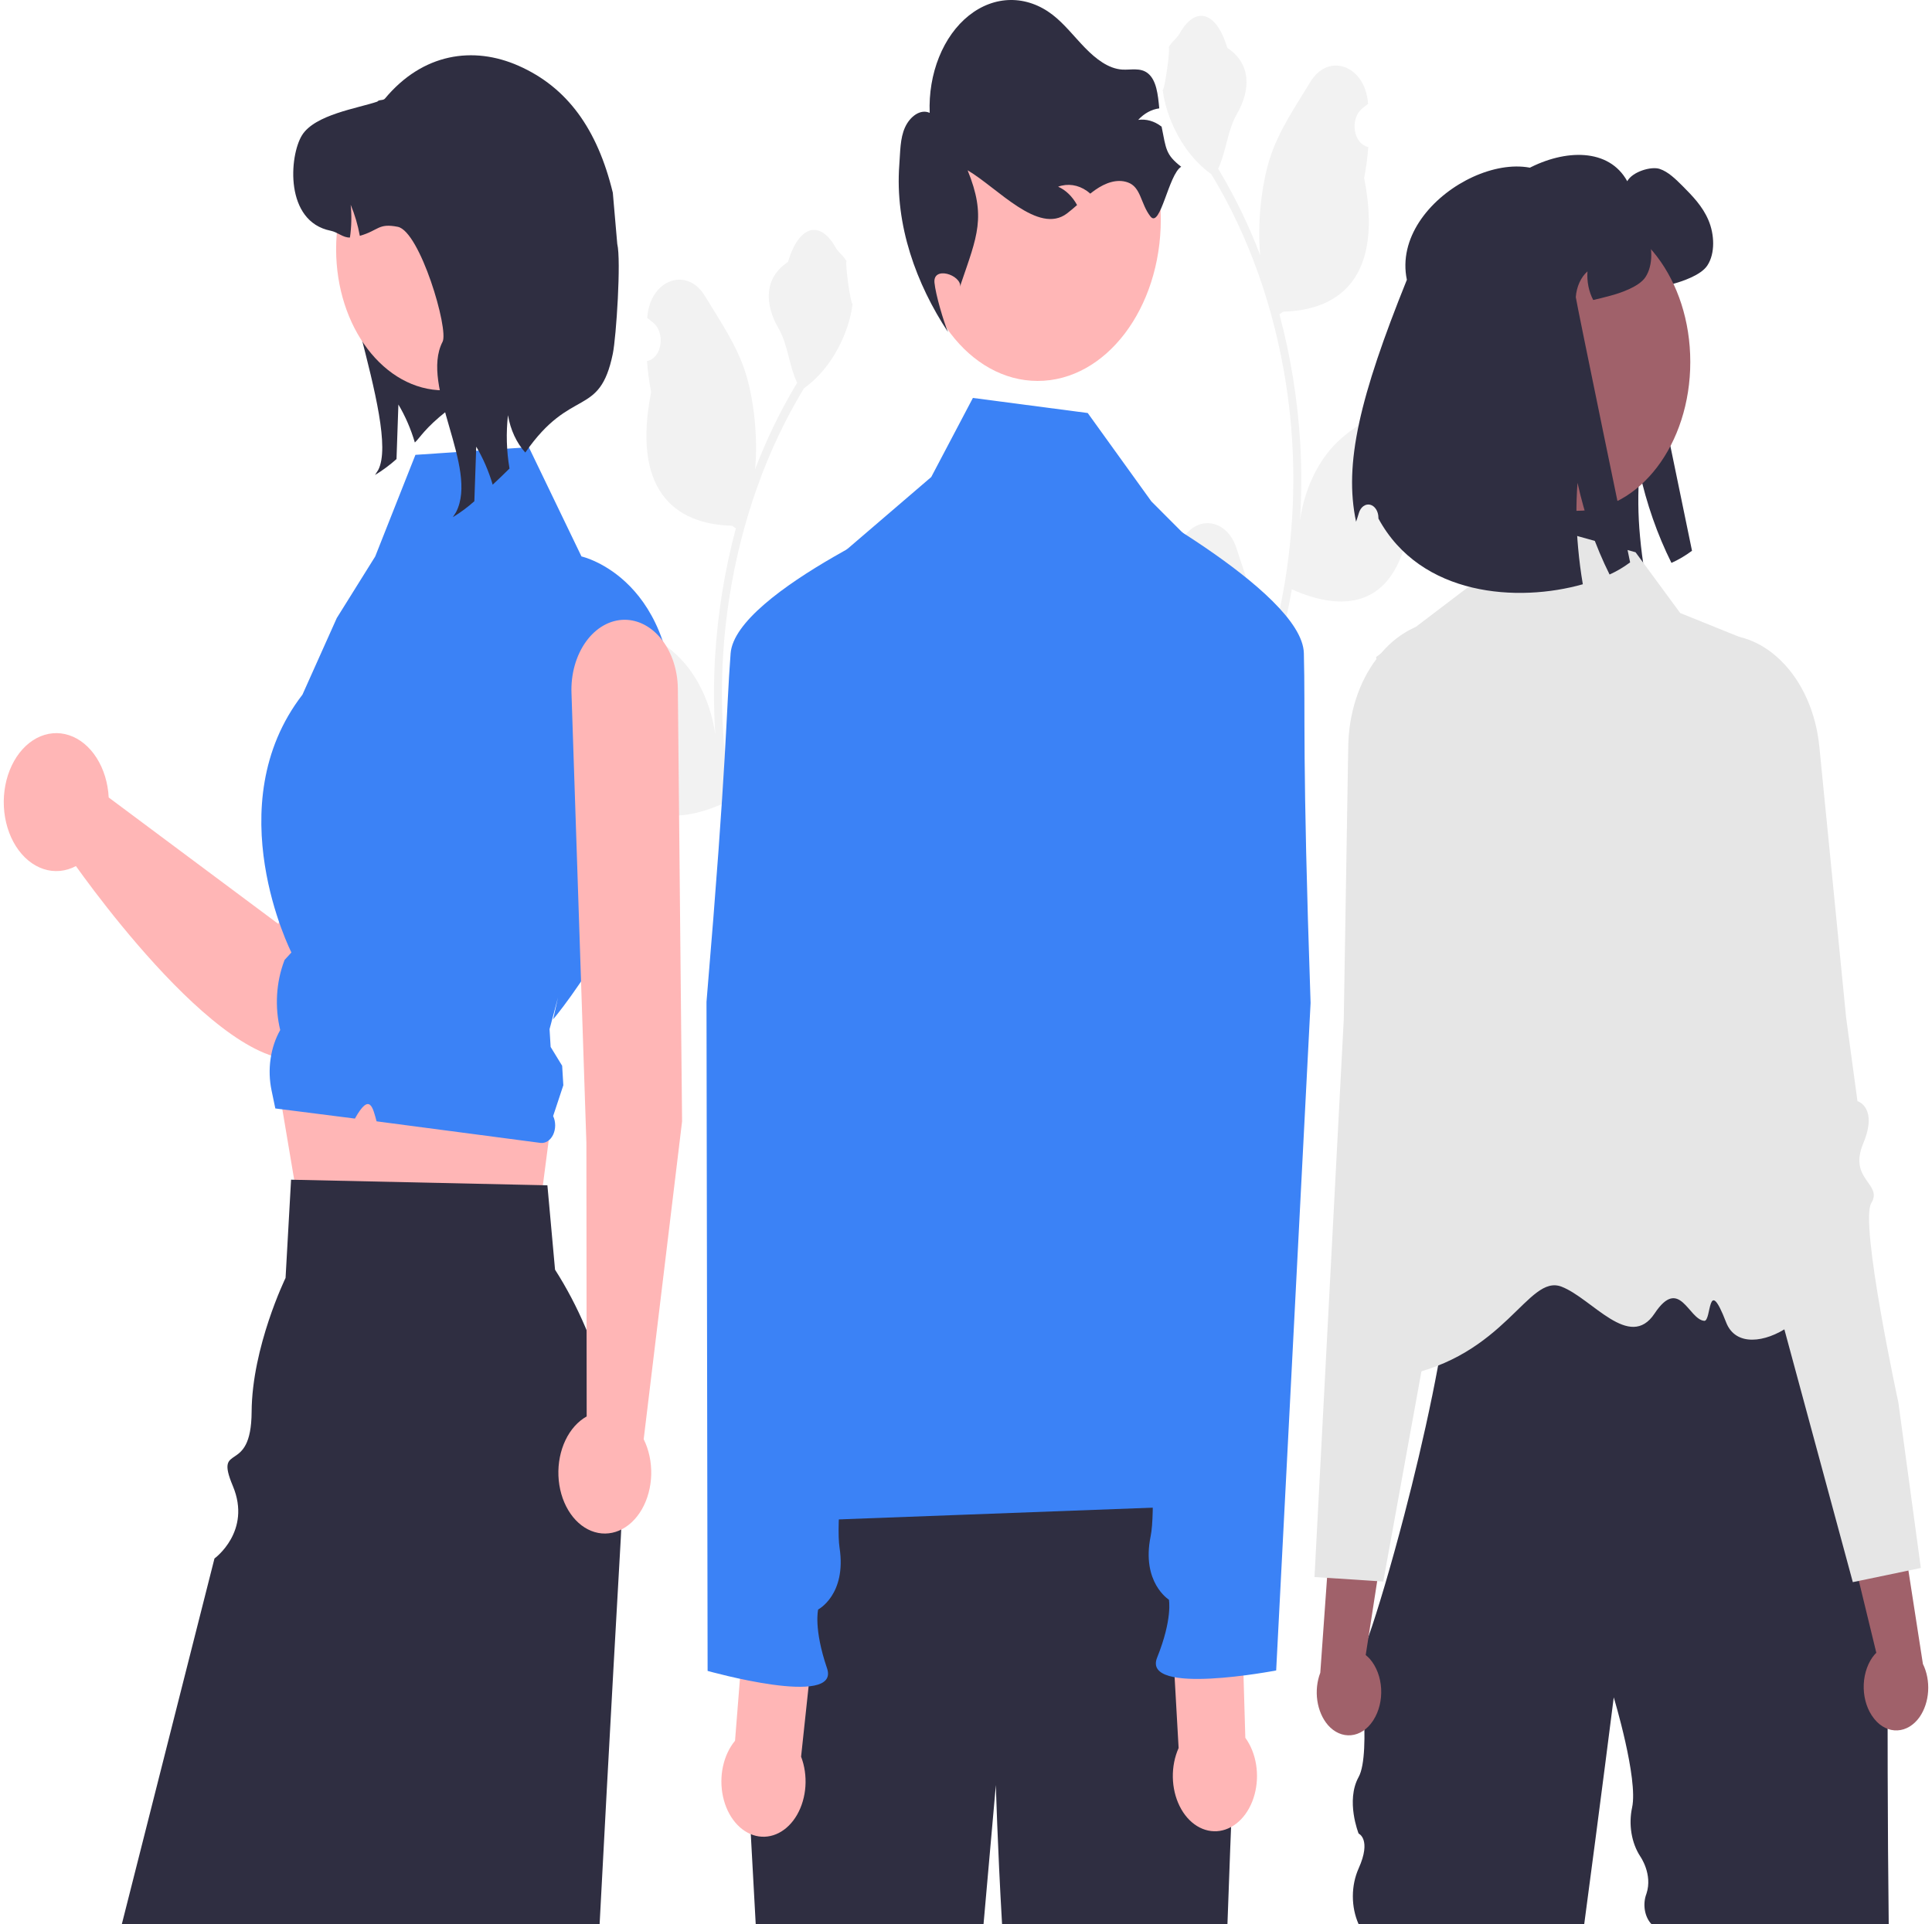 <svg width="257" height="256" viewBox="0 0 257 256" fill="none" xmlns="http://www.w3.org/2000/svg">
<path d="M155.731 77.178C156.05 77.197 156.365 77.087 156.634 76.863C156.904 76.639 157.114 76.312 157.237 75.926C157.36 75.54 157.39 75.113 157.322 74.704C157.254 74.295 157.092 73.923 156.858 73.639C156.819 73.434 156.791 73.287 156.751 73.082C156.765 73.038 156.78 72.993 156.794 72.949C158.225 68.466 163.077 68.497 164.497 72.986C165.757 76.971 167.361 80.963 167.755 85.176C167.929 87.038 167.856 88.926 167.539 90.755C170.498 82.279 172.034 73.066 172.044 63.741C172.045 61.401 171.946 59.063 171.748 56.737C171.584 54.831 171.357 52.938 171.066 51.059C169.48 40.862 166.075 31.305 161.13 23.173C158.737 21.458 156.801 18.821 155.585 15.617C155.144 14.465 154.832 13.236 154.66 11.967C154.93 12.014 155.678 6.614 155.474 6.283C155.85 5.533 156.524 5.16 156.934 4.429C158.978 0.79 161.794 1.426 163.263 6.37C166.403 8.451 166.434 11.902 164.507 15.222C163.281 17.334 163.113 20.191 162.037 22.452C162.148 22.638 162.263 22.818 162.374 23.004C164.396 26.419 166.159 30.087 167.637 33.954C167.219 29.665 167.836 24.498 168.888 21.168C170.086 17.372 172.332 14.176 174.309 10.896C176.684 6.955 181.554 8.675 181.972 13.67C181.977 13.719 181.98 13.767 181.984 13.815C181.691 14.033 181.403 14.264 181.122 14.508C180.769 14.818 180.495 15.261 180.336 15.779C180.178 16.297 180.142 16.866 180.234 17.41C180.326 17.955 180.541 18.451 180.851 18.832C181.162 19.214 181.552 19.464 181.972 19.549L182.015 19.558C181.911 20.948 181.726 22.325 181.462 23.678C183.999 36.56 178.522 41.252 170.703 41.463C170.53 41.579 170.362 41.696 170.19 41.806C171.674 47.332 172.606 53.087 172.96 58.928C173.161 62.374 173.149 65.836 172.925 69.28L172.938 69.158C173.505 65.329 175.06 61.873 177.342 59.376C180.731 55.72 185.518 54.374 189.174 51.435C190.934 50.021 193.189 51.849 192.882 54.528C192.877 54.571 192.872 54.614 192.867 54.657C192.322 54.948 191.792 55.284 191.278 55.662C190.985 55.88 190.697 56.111 190.416 56.355C190.063 56.665 189.789 57.108 189.63 57.626C189.472 58.144 189.437 58.712 189.528 59.257C189.62 59.802 189.836 60.298 190.146 60.679C190.456 61.061 190.846 61.311 191.266 61.396L191.309 61.404C191.34 61.41 191.367 61.416 191.398 61.422C190.467 64.342 189.16 67.029 187.534 69.367C185.948 80.613 179.136 81.68 171.849 78.405H171.845C171.045 82.967 169.887 87.408 168.388 91.656H156.04C155.996 91.476 155.956 91.29 155.917 91.11C157.059 91.204 158.207 91.114 159.333 90.843C158.417 89.366 157.501 87.878 156.585 86.402C156.564 86.374 156.545 86.345 156.527 86.315C156.063 85.559 155.593 84.81 155.129 84.054L155.129 84.053C155.104 81.737 155.306 79.427 155.731 77.178L155.731 77.178Z" fill="#F2F2F2"/>
<path d="M195.376 35.679C193.08 24.686 211.598 15.259 216.461 24.112C217.137 22.853 219.636 22.089 220.783 22.475C221.929 22.861 222.894 23.826 223.834 24.76C225.128 26.065 226.468 27.417 227.262 29.293C228.062 31.162 228.185 33.71 227.109 35.331C226.257 36.621 223.74 37.455 222.458 37.794C221.565 38.034 220.812 38.227 220.165 38.366C219.578 37.254 219.307 35.906 219.401 34.559C218.966 34.945 218.601 35.452 218.332 36.045C218.064 36.638 217.899 37.301 217.849 37.987C217.831 38.273 225.075 73.275 225.075 73.275C224.205 73.925 223.289 74.466 222.341 74.888C220.465 71.123 219.028 67.011 218.078 62.688C217.86 65.579 217.887 68.493 218.16 71.375C218.306 72.992 218.514 74.597 218.784 76.186C210.176 78.626 197.228 77.823 191.596 67.445C191.595 67.402 191.594 67.359 191.593 67.316C191.588 66.906 191.476 66.511 191.274 66.199C191.072 65.886 190.794 65.676 190.487 65.603C190.18 65.53 189.863 65.6 189.591 65.8C189.319 66 189.108 66.318 188.995 66.7C188.858 67.158 188.733 67.554 188.62 67.87C186.98 60.163 189.103 51.245 195.376 35.679Z" fill="#2F2E41"/>
<path d="M180.728 219.977V220.337C180.717 220.217 180.717 220.096 180.728 219.977Z" fill="#2F2E41"/>
<path d="M189.158 157.765C189.377 157.687 189.6 157.63 189.825 157.595C189.566 157.65 189.344 157.707 189.158 157.765Z" fill="#2F2E41"/>
<path d="M188.963 157.83C189.022 157.808 189.088 157.786 189.158 157.765C189.093 157.787 189.03 157.803 188.963 157.83Z" fill="#2F2E41"/>
<path d="M251.243 255.999H219.69C219.24 255.527 218.927 254.866 218.804 254.127C218.681 253.388 218.756 252.616 219.015 251.941C219.877 249.345 218.188 246.972 218.188 246.972C217.614 246.09 217.216 245.036 217.027 243.903C216.838 242.77 216.866 241.593 217.106 240.477C217.942 236.643 214.666 225.82 214.666 225.82C214.666 225.82 212.9 239.795 210.736 255.999H180.728C180.225 254.874 179.96 253.594 179.96 252.29C179.96 250.986 180.225 249.706 180.728 248.581C182.477 244.687 180.728 243.94 180.728 243.94C180.728 243.94 178.979 239.583 180.728 236.419C182.477 233.255 180.728 220.337 180.728 220.337C180.794 220.908 181.292 219.87 182.059 217.692C183.227 214.379 185.012 208.422 186.815 201.506C188.104 196.569 189.403 191.138 190.489 185.828H190.492C190.776 184.433 191.046 183.051 191.301 181.681C191.799 178.995 192.226 176.385 192.55 173.934C193.254 168.655 193.486 164.12 192.946 161.171C192.498 158.716 191.517 157.363 189.825 157.595C190.732 157.398 192.06 157.211 193.697 157.034C193.992 157.003 194.298 156.972 194.614 156.937C206.824 155.726 233.02 155.03 233.02 155.03L241.044 173.899L251.206 197.802C251.206 197.802 250.929 229.867 251.243 255.999Z" fill="#2F2E41"/>
<path d="M217.565 73.473L199.079 68.323L195.408 78.026L183.048 87.424C183.048 87.424 191.015 130.205 190.97 136.222C190.854 151.498 172.242 185.743 186.3 183.109C200.359 180.474 203.215 169.439 207.728 171.184C211.799 172.758 216.769 179.758 220.096 174.752C223.423 169.745 224.595 175.526 226.699 175.726C227.699 175.821 227.097 169.404 229.613 175.926C232.128 182.447 245.469 173.669 240.947 167.731C233.417 157.842 231.887 84.944 231.887 84.944L223.504 81.557L217.565 73.473Z" fill="#E6E6E6"/>
<path d="M182.698 228.838C183.441 227.675 183.809 226.177 183.723 224.663C183.638 223.149 183.106 221.739 182.241 220.732C182.063 220.531 181.872 220.35 181.671 220.19L184.762 200.269L177.616 194.653L175.629 222.543C175.189 223.69 175.051 224.995 175.235 226.255C175.42 227.515 175.917 228.66 176.649 229.51C177.069 229.989 177.557 230.354 178.084 230.586C178.612 230.817 179.169 230.909 179.724 230.857C180.278 230.806 180.82 230.611 181.317 230.285C181.815 229.958 182.259 229.506 182.623 228.955C182.648 228.916 182.673 228.877 182.698 228.838Z" fill="#A0616A"/>
<path d="M204.884 123.833C204.839 123.193 204.217 122.902 203.355 122.501C202.49 122.15 201.667 121.639 200.912 120.981C199.003 119.171 199.755 117.277 200.793 114.66C200.996 114.151 201.207 113.622 201.405 113.071C201.992 111.441 201.057 104.715 198.618 93.077C197.867 89.494 197.87 86.964 197.351 85.285C196.834 83.606 195.798 82.778 192.975 82.605C189.562 82.379 186.221 83.939 183.683 86.943C183.615 87.022 183.543 87.109 183.475 87.192C183.346 87.351 183.219 87.514 183.095 87.68C180.748 90.781 179.405 94.954 179.347 99.325L179.334 100.069L178.751 135.627L177.114 166.83L174.858 209.813L176.529 209.921L183.198 210.357L184.007 210.409L185.926 199.837L188.235 187.115L189.084 182.442L191.717 167.945L192.946 161.171L193.697 157.034L194.003 155.345L195.495 147.134C195.529 146.961 198.961 129.178 202.918 126.205C204.394 125.097 204.926 124.453 204.884 123.833Z" fill="#E6E6E6"/>
<path d="M249.277 228.626C248.443 227.575 247.955 226.137 247.916 224.62C247.877 223.103 248.29 221.626 249.068 220.503C249.229 220.278 249.404 220.071 249.591 219.883L244.888 200.514L251.533 193.922L255.79 221.371C256.321 222.449 256.565 223.727 256.485 225.006C256.405 226.285 256.004 227.493 255.346 228.442C254.967 228.977 254.512 229.409 254.007 229.713C253.501 230.017 252.955 230.188 252.399 230.214C251.843 230.241 251.289 230.124 250.768 229.87C250.246 229.615 249.768 229.229 249.361 228.732C249.332 228.697 249.304 228.662 249.277 228.626Z" fill="#A0616A"/>
<path d="M252.527 186.596C252.527 186.596 247.345 162.651 248.925 160.059C250.506 157.466 245.838 156.96 247.85 152.132C249.861 147.305 247.085 146.497 247.085 146.497L245.578 135.397L242.885 108.133L242.803 107.322L242.02 99.39C241.801 97.124 241.236 94.94 240.36 92.968C239.484 90.995 238.313 89.275 236.919 87.91C236.848 87.838 236.775 87.769 236.703 87.701C236.371 87.387 236.032 87.097 235.686 86.829C233.101 84.826 230.065 84.069 227.1 84.688C221.514 85.83 223.253 88.566 222.347 95.894C220.874 107.81 220.492 114.628 221.21 116.168C221.452 116.687 221.706 117.183 221.948 117.659C223.196 120.118 224.097 121.892 222.347 123.965C221.649 124.723 220.873 125.346 220.042 125.817C219.22 126.34 218.624 126.716 218.632 127.359C218.641 127.982 219.223 128.544 220.78 129.436C222.667 130.521 224.694 134.621 226.354 138.809C227.671 142.185 228.845 145.654 229.872 149.199L244.14 201.896L246.467 210.49L247.27 210.323L253.862 208.95L255.515 208.607L252.527 186.596Z" fill="#E6E6E6"/>
<path d="M209.766 67.959C218.095 67.959 224.847 59.092 224.847 48.153C224.847 37.215 218.095 28.347 209.766 28.347C201.436 28.347 194.684 37.215 194.684 48.153C194.684 59.092 201.436 67.959 209.766 67.959Z" fill="#A0616A"/>
<path d="M187.145 37.223C184.849 26.23 203.367 16.803 208.229 25.656C208.906 24.398 211.405 23.633 212.551 24.019C213.698 24.405 214.662 25.37 215.603 26.305C216.896 27.61 218.237 28.961 219.031 30.837C219.83 32.706 219.954 35.254 218.878 36.875C218.025 38.165 215.509 38.999 214.227 39.339C213.333 39.578 212.58 39.771 211.934 39.91C211.346 38.798 211.076 37.451 211.169 36.103C210.734 36.489 210.369 36.996 210.101 37.589C209.832 38.182 209.667 38.845 209.617 39.532C209.599 39.817 216.843 74.819 216.843 74.819C215.973 75.469 215.057 76.01 214.109 76.433C212.233 72.668 210.796 68.556 209.846 64.233C209.628 67.123 209.656 70.037 209.929 72.919C210.074 74.536 210.282 76.141 210.552 77.73C201.944 80.17 188.997 79.367 183.364 68.989C183.363 68.946 183.362 68.903 183.361 68.86C183.357 68.451 183.244 68.056 183.042 67.743C182.841 67.431 182.562 67.22 182.255 67.147C181.948 67.075 181.632 67.144 181.359 67.344C181.087 67.544 180.877 67.863 180.763 68.245C180.627 68.702 180.501 69.099 180.389 69.414C178.748 61.708 180.871 52.789 187.145 37.223Z" fill="#2F2E41"/>
<path d="M112.348 105.661C112.029 105.68 111.714 105.571 111.444 105.347C111.175 105.123 110.964 104.795 110.841 104.409C110.718 104.023 110.689 103.596 110.757 103.187C110.824 102.778 110.986 102.406 111.221 102.122C111.26 101.917 111.288 101.77 111.327 101.566C111.313 101.521 111.299 101.476 111.285 101.432C109.853 96.949 105.001 96.98 103.582 101.47C102.322 105.454 100.718 109.446 100.323 113.659C100.149 115.521 100.223 117.409 100.54 119.239C97.581 110.762 96.044 101.549 96.034 92.224C96.034 89.884 96.133 87.546 96.331 85.221C96.495 83.314 96.722 81.421 97.013 79.542C98.599 69.346 102.004 59.789 106.948 51.656C109.342 49.941 111.277 47.304 112.494 44.1C112.935 42.949 113.246 41.719 113.419 40.45C113.149 40.497 112.401 35.097 112.605 34.766C112.228 34.016 111.555 33.644 111.144 32.912C109.101 29.273 106.285 29.909 104.815 34.853C101.675 36.934 101.645 40.386 103.572 43.705C104.797 45.817 104.966 48.674 106.041 50.935C105.931 51.121 105.815 51.301 105.705 51.487C103.682 54.903 101.919 58.57 100.442 62.437C100.86 58.148 100.242 52.981 99.19 49.651C97.992 45.856 95.747 42.66 93.77 39.379C91.395 35.438 86.525 37.158 86.106 42.153C86.102 42.202 86.098 42.25 86.094 42.298C86.388 42.516 86.675 42.747 86.957 42.991C87.31 43.301 87.584 43.744 87.742 44.262C87.901 44.78 87.936 45.349 87.844 45.894C87.752 46.438 87.537 46.934 87.227 47.316C86.917 47.697 86.526 47.947 86.106 48.032L86.063 48.041C86.168 49.431 86.353 50.808 86.617 52.162C84.08 65.044 89.556 69.736 97.376 69.947C97.548 70.063 97.716 70.179 97.889 70.289C96.404 75.815 95.473 81.571 95.118 87.412C94.918 90.858 94.93 94.32 95.154 97.763L95.141 97.641C94.574 93.812 93.019 90.357 90.737 87.859C87.348 84.203 82.56 82.857 78.904 79.919C77.144 78.504 74.889 80.332 75.196 83.011C75.201 83.054 75.206 83.097 75.211 83.14C75.756 83.431 76.287 83.767 76.8 84.145C77.094 84.363 77.381 84.594 77.663 84.838C78.016 85.148 78.29 85.591 78.448 86.109C78.606 86.627 78.642 87.196 78.55 87.74C78.458 88.285 78.243 88.781 77.933 89.163C77.623 89.544 77.232 89.794 76.812 89.879L76.769 89.888C76.738 89.894 76.712 89.899 76.681 89.905C77.612 92.825 78.919 95.513 80.544 97.85C82.13 109.096 88.942 110.163 96.229 106.888H96.234C97.033 111.45 98.192 115.891 99.69 120.139H112.038C112.082 119.959 112.122 119.773 112.162 119.593C111.019 119.687 109.872 119.598 108.745 119.326C109.661 117.849 110.578 116.362 111.494 114.885C111.514 114.858 111.533 114.829 111.551 114.798C112.016 114.043 112.485 113.293 112.95 112.537L112.95 112.536C112.975 110.22 112.772 107.91 112.348 105.662L112.348 105.661Z" fill="#F2F2F2"/>
<path d="M54.731 24.112C54.451 24.97 45.81 24.878 45.414 25.642C42.363 31.538 53.362 56.624 50.311 62.528L49.886 63.193C50.882 62.591 51.838 61.882 52.745 61.075C52.827 58.658 52.908 56.234 52.996 53.818C53.91 55.353 54.647 57.056 55.185 58.872C55.896 58.215 56.478 56.996 59.523 54.598C60.756 52.819 62.178 51.283 63.743 50.036L54.731 24.112Z" fill="#2F2E41"/>
<path d="M61.006 72.434C60.053 71.618 58.965 71.113 57.833 70.96C56.701 70.807 55.557 71.01 54.497 71.554C53.437 72.098 52.491 72.965 51.737 74.085C50.983 75.205 50.444 76.545 50.164 77.993L37.032 122.926L14.46 106.098C14.361 104.163 13.798 102.32 12.852 100.832C11.906 99.344 10.625 98.287 9.193 97.814C7.762 97.341 6.253 97.476 4.883 98.198C3.513 98.921 2.353 100.195 1.568 101.837C0.784 103.48 0.416 105.406 0.516 107.34C0.617 109.274 1.182 111.117 2.129 112.604C3.077 114.09 4.358 115.145 5.79 115.616C7.222 116.087 8.731 115.95 10.101 115.225C14.854 121.888 35.462 149.203 43.993 138.531C51.164 129.559 61.513 94.791 64.004 82.785C64.403 80.865 64.328 78.828 63.789 76.968C63.25 75.108 62.276 73.52 61.006 72.434Z" fill="#FFB6B6"/>
<path d="M36.349 140.414L40.493 165.01L70.794 168.61L73.579 147.193L36.349 140.414Z" fill="#FFB6B6"/>
<path d="M82.635 203.489C82.621 203.841 82.605 204.19 82.585 204.543C82.295 209.639 81.963 215.518 81.603 221.959C81.035 232.181 80.401 243.821 79.762 255.998H16.204L28.53 207.343C28.53 207.343 33.507 203.745 30.974 197.7C28.439 191.654 33.425 196.472 33.472 187.838C33.518 179.205 37.986 170.02 37.986 170.02L38.719 156.948L39.138 156.959L72.213 157.682L72.817 157.697L73.833 168.919C80.001 178.558 83.148 190.916 82.635 203.489Z" fill="#2F2E41"/>
<path d="M55.261 60.514L70.344 59.493L77.349 74.03C77.349 74.03 90.53 76.924 89.617 97.321C88.703 117.719 73.579 135.618 73.579 135.618L74.226 132.707L73.103 136.92L73.247 139.286L74.779 141.791L74.936 144.382L73.579 148.481C73.756 148.853 73.849 149.282 73.85 149.72C73.85 150.157 73.757 150.587 73.581 150.958C73.404 151.33 73.153 151.63 72.853 151.823C72.554 152.016 72.22 152.096 71.888 152.052L50.095 149.184C49.599 147.391 49.2 145.247 47.212 148.817L45.159 148.556L36.624 147.47L36.122 145.067C35.837 143.701 35.792 142.269 35.992 140.877C36.192 139.486 36.631 138.173 37.275 137.038C36.534 133.989 36.728 130.681 37.816 127.818L37.857 127.711L38.764 126.719C38.764 126.719 28.849 107.157 40.231 92.423L44.799 82.225L49.911 74.035L55.261 60.514Z" fill="#3B82F6"/>
<path d="M59.015 51.932C66.914 51.932 73.317 43.523 73.317 33.15C73.317 22.777 66.914 14.367 59.015 14.367C51.116 14.367 44.712 22.777 44.712 33.15C44.712 43.523 51.116 51.932 59.015 51.932Z" fill="#FFB6B6"/>
<path d="M69.878 60.207C68.713 58.929 67.902 57.182 67.572 55.237C67.307 57.599 67.376 60.004 67.776 62.333C67.001 63.098 66.25 63.825 65.539 64.482C65.001 62.666 64.264 60.963 63.35 59.427C63.263 61.844 63.181 64.268 63.099 66.685C62.192 67.492 61.236 68.201 60.24 68.803L60.665 68.138C63.717 62.234 55.82 51.367 58.872 45.471C59.728 43.819 55.861 30.765 52.914 30.176C50.294 29.656 50.405 30.651 47.866 31.377C47.602 29.933 47.193 28.542 46.649 27.24C46.794 28.69 46.76 30.162 46.55 31.599C45.647 31.645 44.937 30.889 43.976 30.696C37.844 29.465 38.467 20.755 40.173 17.994C41.885 15.241 47.569 14.415 50.189 13.521C50.428 13.215 50.97 13.406 51.208 13.115C56.23 7.08 62.947 6.08 68.991 8.755C75.437 11.608 79.456 17.13 81.519 25.642L82.11 32.453C82.641 34.644 81.973 44.834 81.519 47.054C79.751 55.682 75.987 51.375 69.878 60.207Z" fill="#2F2E41"/>
<path d="M90.732 149.194L90.169 91.605C90.14 89.165 89.381 86.838 88.057 85.126C86.733 83.415 84.949 82.455 83.091 82.455C82.13 82.455 81.179 82.712 80.296 83.211C79.412 83.709 78.616 84.439 77.954 85.355C77.293 86.271 76.781 87.354 76.448 88.538C76.116 89.723 75.971 90.984 76.022 92.244L78.003 152.042L78.041 188.445C76.873 189.095 75.886 190.202 75.214 191.614C74.542 193.027 74.217 194.677 74.284 196.341C74.351 198.004 74.806 199.6 75.588 200.912C76.369 202.224 77.44 203.188 78.653 203.673C79.867 204.159 81.164 204.142 82.37 203.625C83.576 203.108 84.631 202.116 85.393 200.784C86.154 199.451 86.585 197.844 86.627 196.179C86.668 194.514 86.319 192.873 85.625 191.478L90.732 149.194Z" fill="#FFB6B6"/>
<path d="M164.549 223.701C164.549 223.701 163.678 244.27 163.278 256H133.298C132.68 245.325 132.473 237.482 132.473 237.482L130.832 256H100.528L98.649 221.704L107.728 192.149C107.728 192.149 156.93 187.668 161.494 193.353C166.055 199.033 164.549 223.701 164.549 223.701Z" fill="#2F2E41"/>
<path d="M138.037 50.68C147.082 50.68 154.414 41.051 154.414 29.174C154.414 17.297 147.082 7.669 138.037 7.669C128.993 7.669 121.661 17.297 121.661 29.174C121.661 41.051 128.993 50.68 138.037 50.68Z" fill="#FFB6B6"/>
<path d="M157.125 22.186C155.443 23.193 154.354 30.488 153.031 28.792C151.709 27.096 151.798 24.89 150.015 24.264C148.576 23.756 147.027 24.336 145.714 25.251C145.479 25.413 145.252 25.588 145.031 25.763C144.884 25.634 144.739 25.514 144.583 25.402C143.408 24.577 142.038 24.374 140.753 24.837C141.768 25.283 142.651 26.137 143.276 27.279C142.836 27.665 142.391 28.053 141.936 28.396C138.133 31.279 132.721 25.011 128.717 22.657C131.225 28.836 129.99 31.396 127.813 37.787L127.738 38.151C127.861 36.549 124.087 35.355 124.306 37.61C124.461 39.211 125.516 42.77 126.107 44.183C121.898 37.792 119.022 29.97 119.629 21.902C119.761 20.207 119.721 18.419 120.387 16.948C121.053 15.484 122.442 14.457 123.671 15.015C123.567 12.442 123.996 9.88 124.912 7.601C125.828 5.323 127.197 3.413 128.874 2.074C130.551 0.736 132.472 0.019 134.434 0C136.396 -0.018 138.326 0.661 140.017 1.967C141.589 3.178 142.901 4.891 144.341 6.369C145.782 7.846 147.442 9.134 149.269 9.256C150.428 9.329 151.689 8.958 152.684 9.746C153.837 10.661 154.035 12.575 154.208 14.418C153.179 14.551 152.204 15.084 151.407 15.948C152.472 15.806 153.543 16.107 154.469 16.811C154.487 16.821 154.503 16.834 154.519 16.848C155.129 19.893 155.066 20.568 157.125 22.186Z" fill="#2F2E41"/>
<path d="M100.601 202.554C114.546 181.117 109.836 153.851 104.301 126.327L105.354 85.667C105.406 83.672 105.822 81.724 106.568 79.985C107.314 78.246 108.368 76.769 109.64 75.677L123.877 63.463L129.418 52.942L144.692 54.948L153.162 66.711L162.538 76.11C164.892 78.47 166.683 81.665 167.7 85.318C168.717 88.971 168.918 92.929 168.278 96.727L159.306 150.011C159.306 150.011 163.059 177.634 160.769 180.684C158.48 183.735 152.58 180.686 157.258 184.111C162.873 188.22 167.978 187.462 165.137 191.193C162.296 194.925 165.892 200.112 165.892 200.112L100.601 202.554Z" fill="#3B82F6"/>
<path d="M106.563 233.709L108.888 211.957L99.611 208.479L97.776 231.591C97.009 232.516 96.453 233.703 96.17 235.02C95.888 236.337 95.892 237.731 96.18 239.045C96.468 240.36 97.03 241.542 97.802 242.461C98.574 243.379 99.525 243.996 100.55 244.243C101.574 244.49 102.631 244.357 103.601 243.858C104.571 243.36 105.416 242.516 106.041 241.421C106.665 240.327 107.045 239.025 107.138 237.663C107.23 236.3 107.031 234.931 106.563 233.709Z" fill="#FFB6B6"/>
<path d="M124.225 67.384C124.225 67.384 97.819 78.67 97.189 86.928C96.56 95.186 96.768 100.241 93.981 133.286L94.128 222.3C94.128 222.3 111.832 227.278 110.016 221.956C108.201 216.634 108.834 214.13 108.834 214.13C108.834 214.13 112.63 212.163 111.68 205.914C110.729 199.665 115.494 168.698 115.494 168.698L118.502 113.16L124.225 67.384Z" fill="#3B82F6"/>
<path d="M156.783 232.557L155.546 210.652L164.976 207.978L165.657 231.198C166.377 232.186 166.873 233.419 167.089 234.757C167.305 236.095 167.232 237.486 166.879 238.773C166.526 240.06 165.907 241.192 165.091 242.042C164.275 242.892 163.294 243.426 162.26 243.585C161.225 243.743 160.177 243.519 159.234 242.939C158.291 242.358 157.49 241.443 156.921 240.298C156.352 239.152 156.038 237.82 156.013 236.453C155.989 235.085 156.256 233.736 156.783 232.557Z" fill="#FFB6B6"/>
<path d="M147.438 65.072C147.438 65.072 173.226 78.6 173.443 86.895C173.66 95.189 173.201 100.216 174.337 133.429L169.76 222.24C169.76 222.24 151.846 225.687 153.923 220.532C155.999 215.378 155.492 212.825 155.492 212.825C155.492 212.825 151.802 210.536 153.061 204.382C154.321 198.228 151.107 166.918 151.107 166.918L150.871 111.241L147.438 65.072Z" fill="#3B82F6"/>
</svg>
